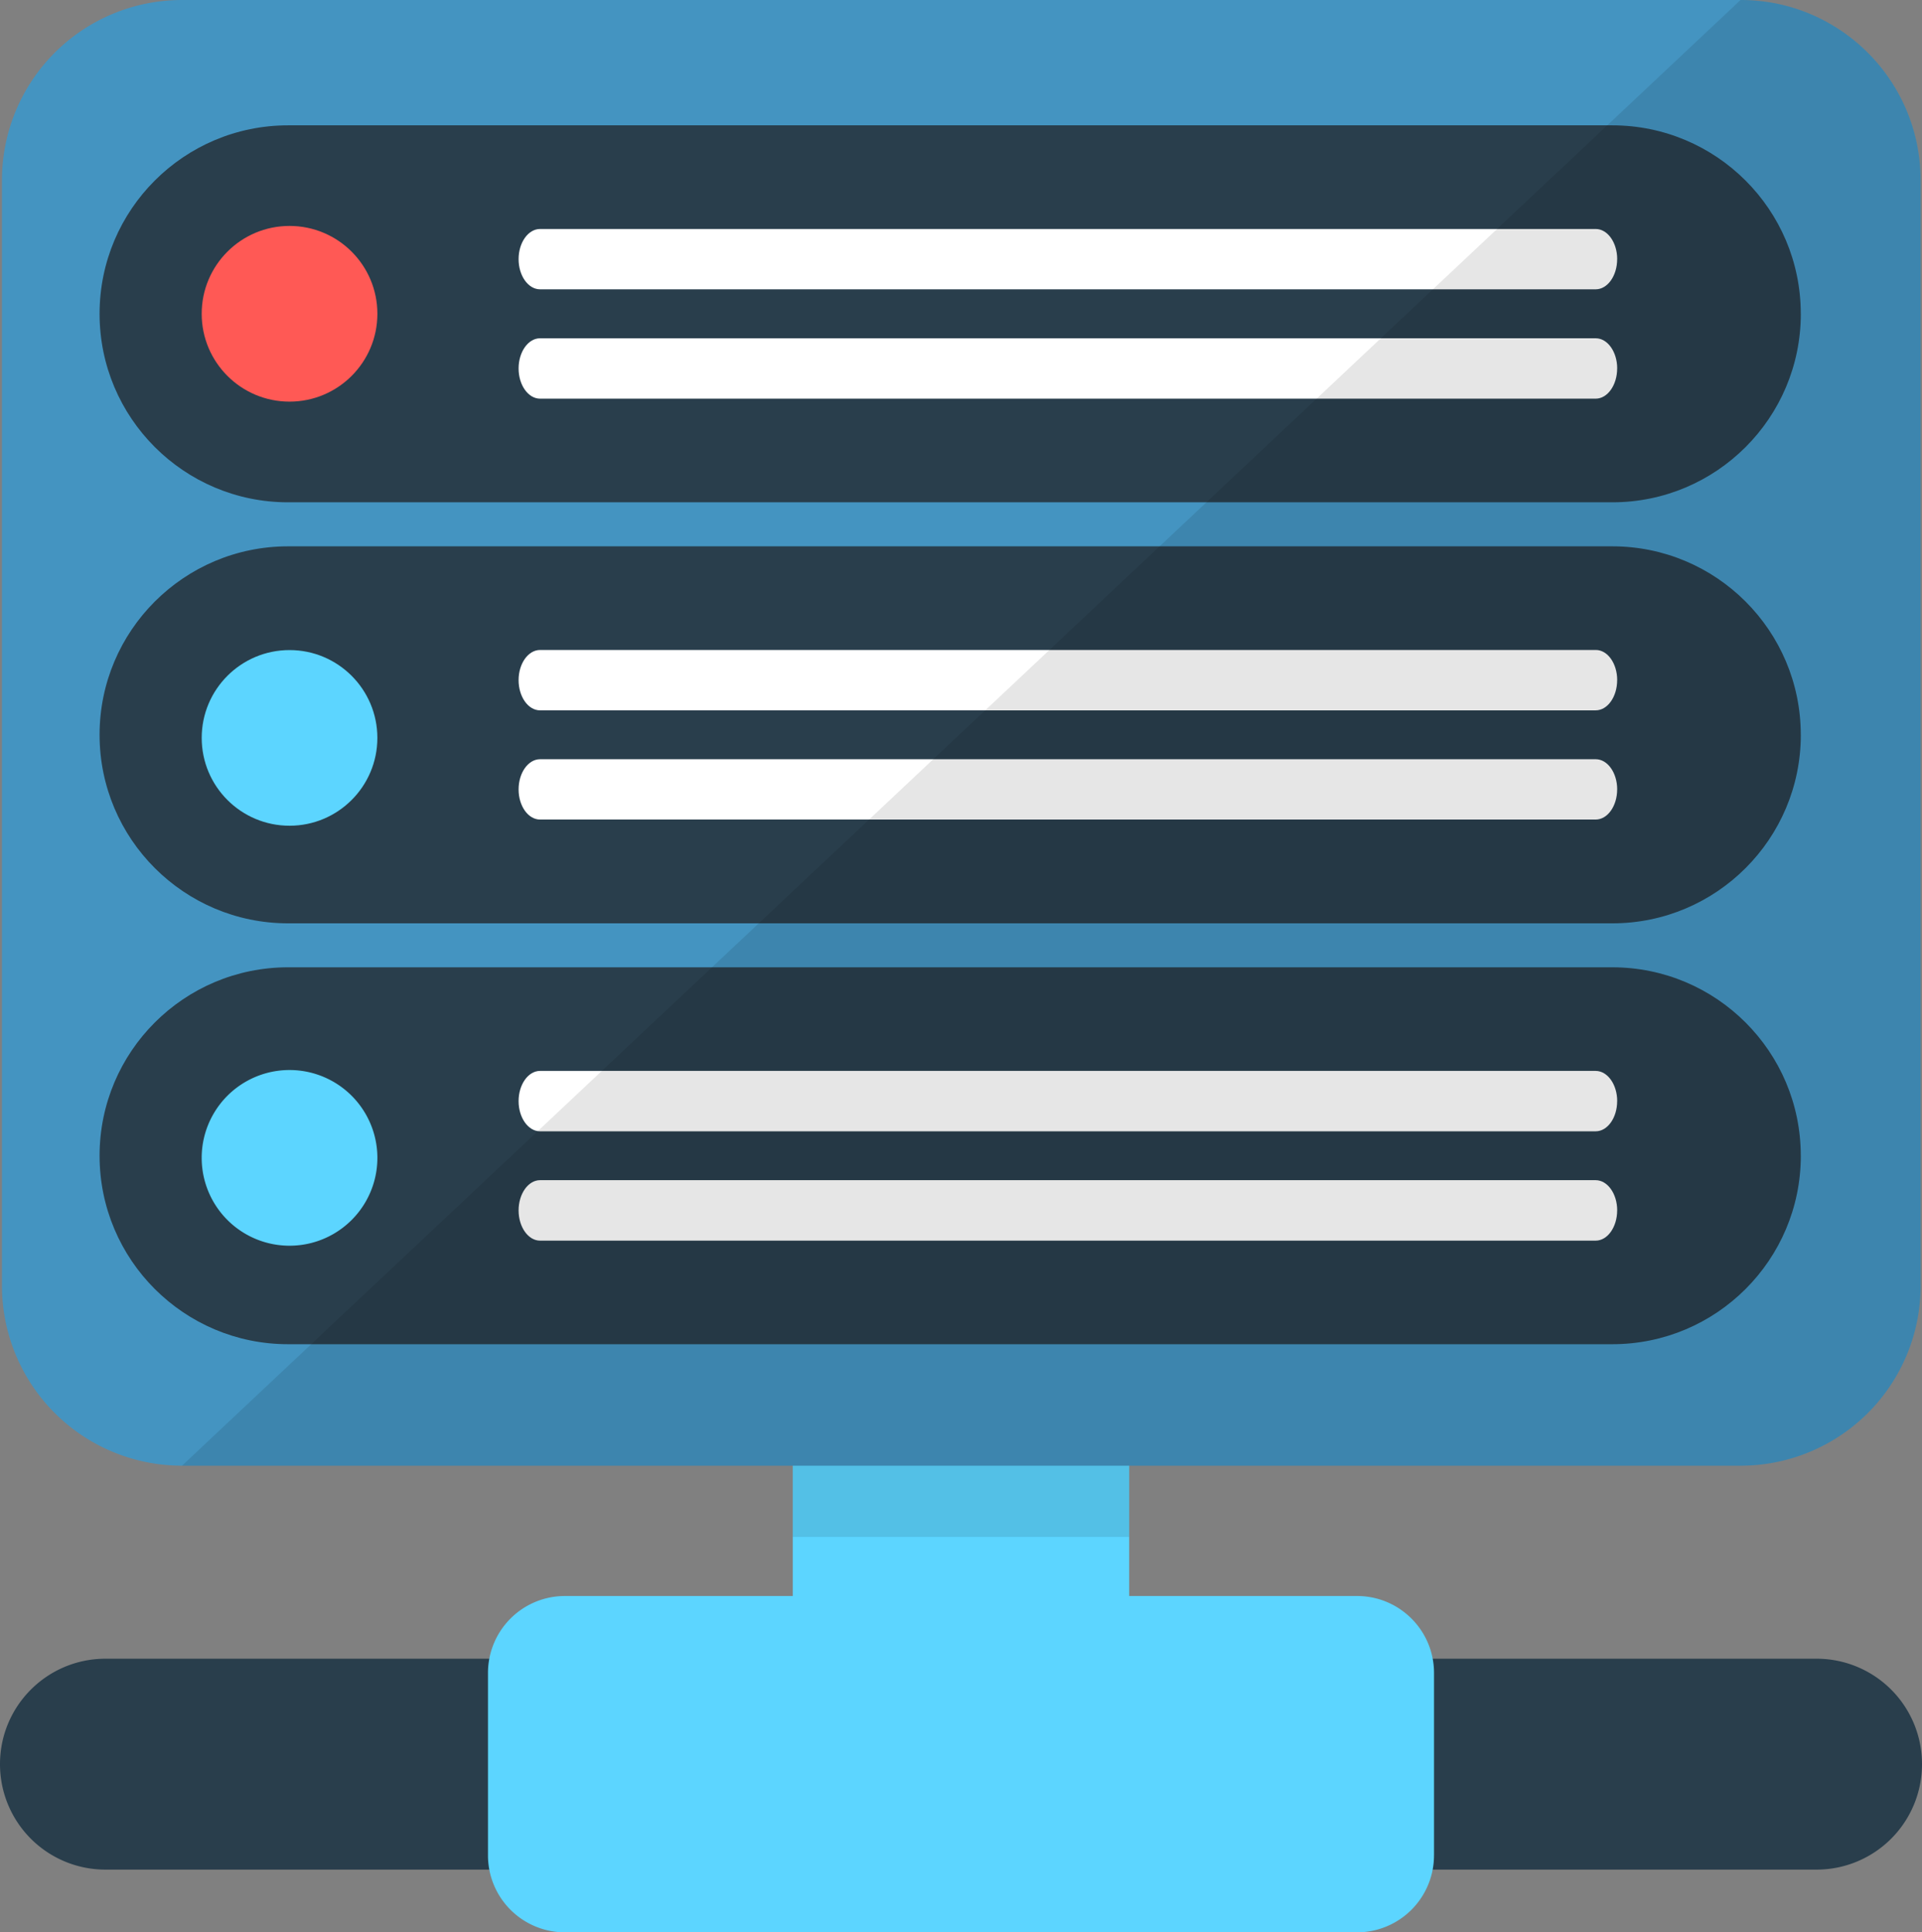 <svg xmlns="http://www.w3.org/2000/svg" width="97.668" height="98.193" viewBox="0 0 97.668 98.193"><rect x="0" y="0" width="97.668" height="98.193" fill="#808080" stroke="none"/><path fill="#293E4C" d="M97.668 89.646a5.357 5.357 0 0 1-5.364 5.36H5.36A5.356 5.356 0 0 1 0 89.646c0-2.96 2.4-5.357 5.36-5.357h86.944a5.354 5.354 0 0 1 5.364 5.356z"/><path fill="#5CD5FF" d="M72.87 94.278a3.913 3.913 0 0 1-3.913 3.915h-40.25a3.91 3.91 0 0 1-3.91-3.915v-9.263a3.91 3.91 0 0 1 3.91-3.913h40.25c2.16 0 3.914 1.75 3.914 3.913v9.263z"/><path fill="#5CD5FF" d="M53.47 69.71a3.915 3.915 0 0 1 3.91 3.916v16.77a3.915 3.915 0 0 1-3.91 3.913h-9.272a3.914 3.914 0 0 1-3.912-3.914v-16.77a3.912 3.912 0 0 1 3.912-3.916h9.27z"/><path opacity=".1" d="M40.286 69.71H57.38v8.39H40.287z"/><path fill="#4494C1" d="M97.598 65.333a9.147 9.147 0 0 1-9.147 9.147H9.25A9.146 9.146 0 0 1 .1 65.333V9.15A9.15 9.15 0 0 1 9.25 0h79.198c5.052 0 9.147 4.1 9.147 9.15v56.183h.003z"/><path fill="#293E4C" d="M91.51 58.73c0 5.288-4.29 9.577-9.58 9.577H14.64c-5.287 0-9.58-4.286-9.58-9.578 0-5.29 4.293-9.575 9.58-9.575h67.285c5.29 0 9.583 4.284 9.583 9.574zM91.51 37.34c0 5.288-4.29 9.58-9.58 9.58H14.64c-5.287 0-9.58-4.292-9.58-9.58 0-5.29 4.293-9.578 9.58-9.578h67.285c5.29-.003 9.583 4.288 9.583 9.577zM91.51 15.945c0 5.29-4.29 9.58-9.58 9.58H14.64c-5.287 0-9.58-4.29-9.58-9.58s4.293-9.576 9.58-9.576h67.285c5.29 0 9.583 4.286 9.583 9.575z"/><circle fill="#FF5955" cx="14.713" cy="15.945" r="4.464"/><circle fill="#5CD5FF" cx="14.713" cy="37.497" r="4.463"/><path fill="#5CD5FF" d="M14.713 54.374a4.463 4.463 0 1 1 0 8.928 4.463 4.463 0 0 1 0-8.928z"/><g fill="#FFF"><path d="M82.177 13.17c0 .847-.49 1.532-1.09 1.532H27.443c-.6 0-1.09-.686-1.09-1.533 0-.847.49-1.533 1.09-1.533h53.646c.6 0 1.09.688 1.09 1.532zM82.177 18.724c0 .846-.49 1.534-1.09 1.534H27.443c-.6 0-1.09-.688-1.09-1.534 0-.847.49-1.534 1.09-1.534h53.646c.6 0 1.09.687 1.09 1.534z"/></g><g fill="#FFF"><path d="M82.177 34.562c0 .848-.49 1.535-1.09 1.535H27.443c-.6 0-1.09-.685-1.09-1.535 0-.848.49-1.533 1.09-1.533h53.646c.6-.004 1.09.684 1.09 1.532zM82.177 40.116c0 .845-.49 1.53-1.09 1.53H27.443c-.6 0-1.09-.683-1.09-1.53 0-.85.49-1.535 1.09-1.535h53.646c.6 0 1.09.686 1.09 1.536z"/></g><g fill="#FFF"><path d="M82.177 55.954c0 .848-.49 1.534-1.09 1.534H27.443c-.6 0-1.09-.687-1.09-1.534 0-.848.49-1.535 1.09-1.535h53.646c.6.003 1.09.69 1.09 1.534zM82.177 61.51c0 .843-.49 1.534-1.09 1.534H27.443c-.6 0-1.09-.69-1.09-1.535 0-.848.49-1.537 1.09-1.537h53.646c.6.003 1.09.69 1.09 1.536z"/></g><path opacity=".1" d="M97.598 65.333a9.147 9.147 0 0 1-9.147 9.147H9.25L88.447 0c5.052 0 9.147 4.1 9.147 9.15v56.183h.003z"/></svg>